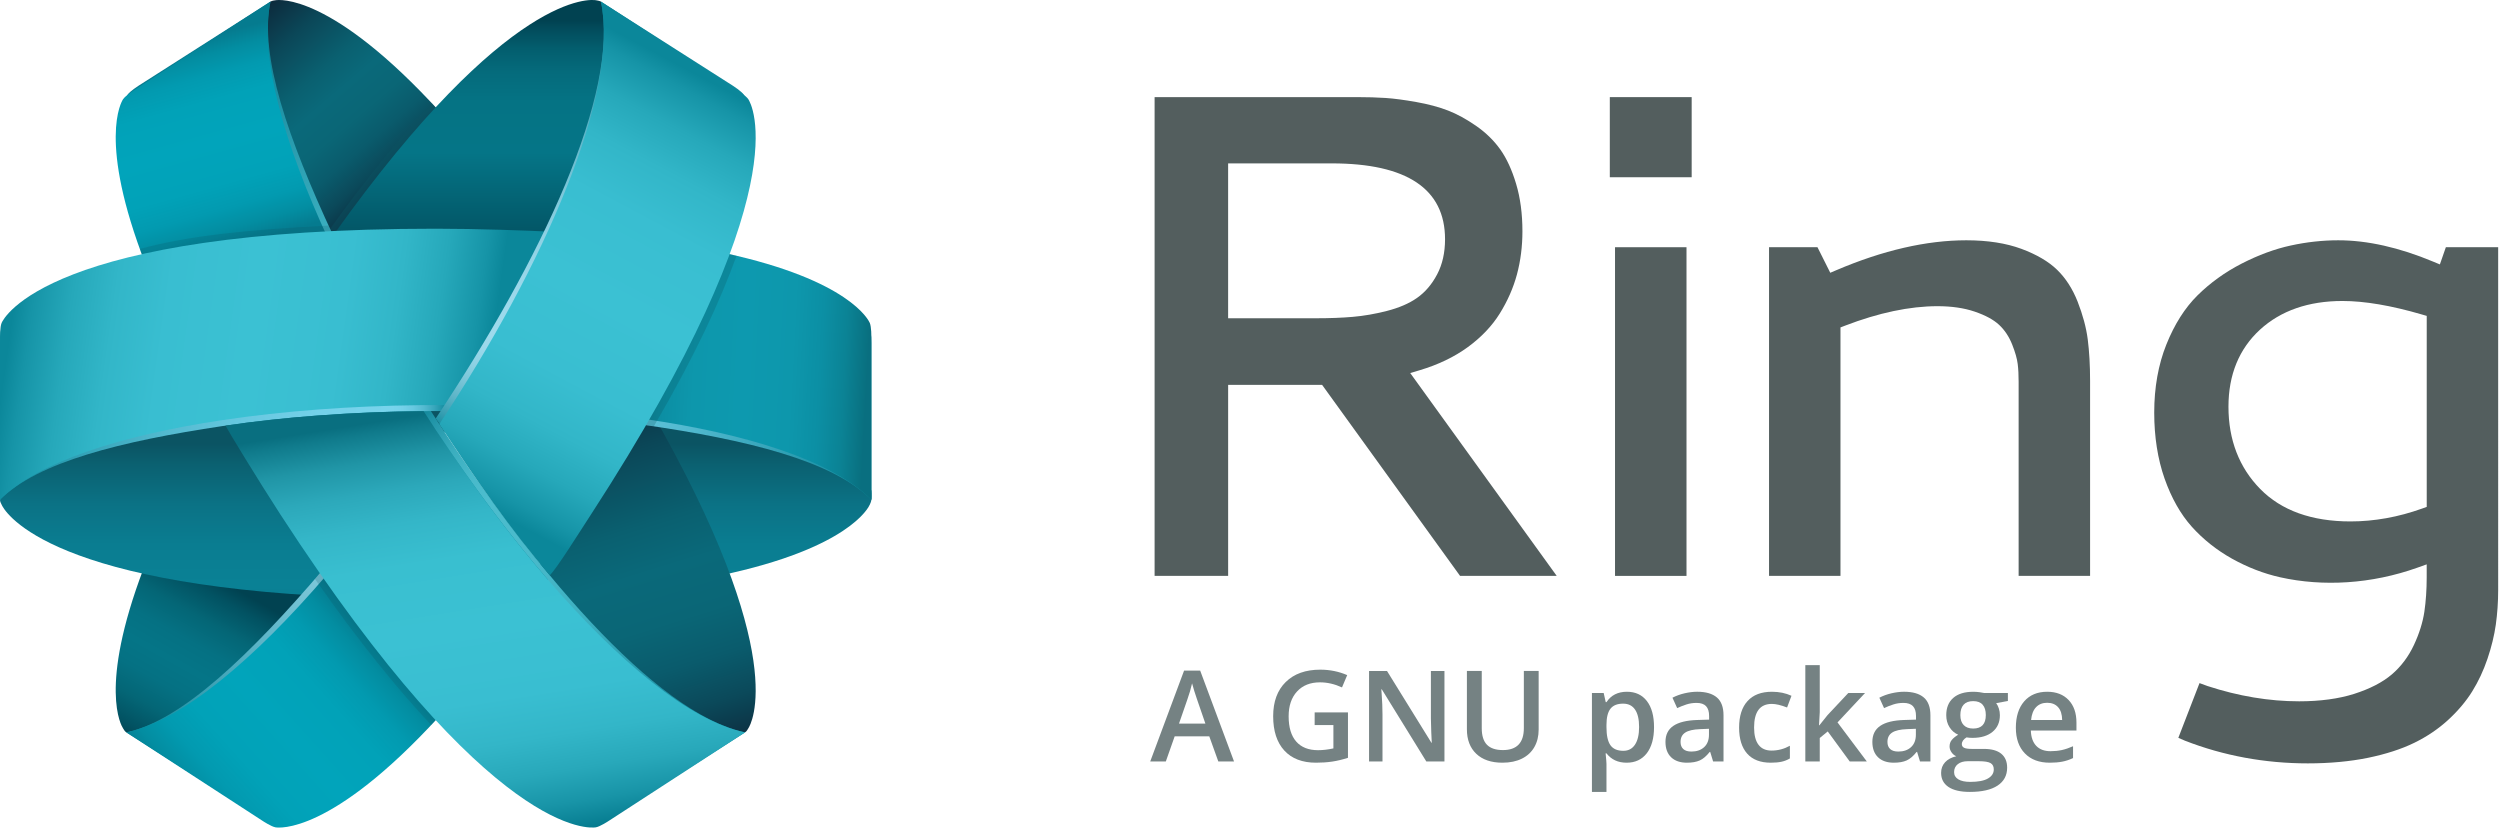 <?xml version="1.0" encoding="utf-8"?>
<!-- Generator: Adobe Illustrator 16.0.4, SVG Export Plug-In . SVG Version: 6.00 Build 0)  -->
<!DOCTYPE svg PUBLIC "-//W3C//DTD SVG 1.1//EN" "http://www.w3.org/Graphics/SVG/1.1/DTD/svg11.dtd">
<svg version="1.1" id="Calque_1" xmlns="http://www.w3.org/2000/svg" xmlns:xlink="http://www.w3.org/1999/xlink" x="0px" y="0px"
	 width="573.17px" height="190.679px" viewBox="8.615 12.401 573.17 190.679" enable-background="new 8.615 12.401 573.17 190.679"
	 xml:space="preserve">
<g>
	
		<linearGradient id="SVGID_1_" gradientUnits="userSpaceOnUse" x1="-2349.019" y1="1578.862" x2="-2357.038" y2="1588.216" gradientTransform="matrix(1 0 0 -1 2462.399 1688.962)">
		<stop  offset="0" style="stop-color:#0B5463"/>
		<stop  offset="1" style="stop-color:#0B5463"/>
	</linearGradient>
	<polygon fill="url(#SVGID_1_)" points="102.813,103.16 115.141,102.737 108.976,114.383 	"/>
	
		<linearGradient id="SVGID_2_" gradientUnits="userSpaceOnUse" x1="-2280.023" y1="1574.83" x2="-2280.023" y2="1510.549" gradientTransform="matrix(1 0 0 -1 2462.399 1688.962)">
		<stop  offset="0" style="stop-color:#0B5463"/>
		<stop  offset="0.07" style="stop-color:#0B6070"/>
		<stop  offset="0.216" style="stop-color:#0B7285"/>
		<stop  offset="0.361" style="stop-color:#0A7D91"/>
		<stop  offset="0.5" style="stop-color:#0A8195"/>
		<stop  offset="0.639" style="stop-color:#0A7D91"/>
		<stop  offset="0.783" style="stop-color:#0B7285"/>
		<stop  offset="0.93" style="stop-color:#0B6070"/>
		<stop  offset="1" style="stop-color:#0B5463"/>
	</linearGradient>
	<path fill="url(#SVGID_2_)" d="M156.308,106.09c45.552,7.379,52.088,18.776,52.088,18.776c0-0.002,0.111,1.145,0,2.105
		c-0.055,0.482-0.242,0.843-0.372,1.143c-0.261,0.602-4.765,10.004-34.201,16.2L156.308,106.09z"/>
	
		<linearGradient id="SVGID_3_" gradientUnits="userSpaceOnUse" x1="-2422.845" y1="1505.671" x2="-2401.988" y2="1542.806" gradientTransform="matrix(1 0 0 -1 2462.399 1688.962)">
		<stop  offset="0" style="stop-color:#014251"/>
		<stop  offset="0.086" style="stop-color:#025262"/>
		<stop  offset="0.227" style="stop-color:#046676"/>
		<stop  offset="0.366" style="stop-color:#057183"/>
		<stop  offset="0.5" style="stop-color:#057587"/>
		<stop  offset="0.634" style="stop-color:#057183"/>
		<stop  offset="0.773" style="stop-color:#046676"/>
		<stop  offset="0.914" style="stop-color:#025262"/>
		<stop  offset="1" style="stop-color:#014251"/>
	</linearGradient>
	<path fill="url(#SVGID_3_)" d="M41.516,142.784c-10.369,27.344-5.049,36.055-4.692,36.596c0.181,0.271,0.349,0.668,0.755,0.936
		c0.157,0.104,2.143-0.377,2.143-0.377S58.345,179,80.165,148L41.516,142.784z"/>
	
		<linearGradient id="SVGID_4_" gradientUnits="userSpaceOnUse" x1="-2363.315" y1="1631.748" x2="-2397.836" y2="1672.024" gradientTransform="matrix(1 0 0 -1 2462.399 1688.962)">
		<stop  offset="0" style="stop-color:#0D283A"/>
		<stop  offset="0.028" style="stop-color:#0C3042"/>
		<stop  offset="0.135" style="stop-color:#0B495A"/>
		<stop  offset="0.247" style="stop-color:#0A5B6C"/>
		<stop  offset="0.365" style="stop-color:#0A6676"/>
		<stop  offset="0.5" style="stop-color:#0A697A"/>
		<stop  offset="0.618" style="stop-color:#0A6070"/>
		<stop  offset="0.812" style="stop-color:#0B4758"/>
		<stop  offset="1" style="stop-color:#0D283A"/>
	</linearGradient>
	<path fill="url(#SVGID_4_)" d="M109.549,38.144C84.568,10.769,72.487,12.34,71.788,12.455c-0.35,0.059-0.69,0.072-1.158,0.311
		c-0.832,0.426-1.77,3.182-1.77,3.182s-5.283,15.117,15.867,55.791L109.549,38.144z"/>
	
		<linearGradient id="SVGID_5_" gradientUnits="userSpaceOnUse" x1="-2294.979" y1="1501.26" x2="-2321.649" y2="1587.174" gradientTransform="matrix(1 0 0 -1 2462.399 1688.962)">
		<stop  offset="0" style="stop-color:#0D283A"/>
		<stop  offset="0.028" style="stop-color:#0C3042"/>
		<stop  offset="0.135" style="stop-color:#0B495A"/>
		<stop  offset="0.247" style="stop-color:#0A5B6C"/>
		<stop  offset="0.365" style="stop-color:#0A6676"/>
		<stop  offset="0.5" style="stop-color:#0A697A"/>
		<stop  offset="0.618" style="stop-color:#0A6070"/>
		<stop  offset="0.812" style="stop-color:#0B4758"/>
		<stop  offset="1" style="stop-color:#0D283A"/>
	</linearGradient>
	<path fill="url(#SVGID_5_)" d="M131.342,143.342c33.872,38.717,45.761,36.562,45.761,36.562s2.182,0.508,2.332,0.407
		c0.405-0.269,0.572-0.659,0.753-0.937c0.482-0.729,10.052-16.424-22.444-72.979L131.342,143.342z"/>
	
		<linearGradient id="SVGID_6_" gradientUnits="userSpaceOnUse" x1="-2414.331" y1="1574.832" x2="-2414.331" y2="1510.554" gradientTransform="matrix(1 0 0 -1 2462.399 1688.962)">
		<stop  offset="0" style="stop-color:#0B5463"/>
		<stop  offset="0.07" style="stop-color:#0B6070"/>
		<stop  offset="0.216" style="stop-color:#0B7285"/>
		<stop  offset="0.361" style="stop-color:#0A7D91"/>
		<stop  offset="0.5" style="stop-color:#0A8195"/>
		<stop  offset="0.639" style="stop-color:#0A7D91"/>
		<stop  offset="0.783" style="stop-color:#0B7285"/>
		<stop  offset="0.93" style="stop-color:#0B6070"/>
		<stop  offset="1" style="stop-color:#0B5463"/>
	</linearGradient>
	<path fill="url(#SVGID_6_)" d="M87.52,149.284c-69.822-2.939-78.172-20.347-78.529-21.17c-0.109-0.25-0.417-0.746-0.371-1.143
		c0.145-1.237,2.695-3.438,2.695-3.438s18.578-11.404,49.362-17.543L87.52,149.284z"/>
	
		<linearGradient id="SVGID_7_" gradientUnits="userSpaceOnUse" x1="-2378.965" y1="1637.905" x2="-2353.731" y2="1637.905" gradientTransform="matrix(1 0 0 -1 2462.399 1688.962)">
		<stop  offset="0" style="stop-color:#0B5463"/>
		<stop  offset="1" style="stop-color:#0B5463"/>
	</linearGradient>
	<path opacity="0.4" fill="url(#SVGID_7_)" enable-background="new    " d="M107.614,36.053
		c-6.985,7.438-15.034,17.199-24.18,30.008h1.784c5.405-6.887,18.892-23.848,23.45-28.838L107.614,36.053z"/>
	
		<linearGradient id="SVGID_8_" gradientUnits="userSpaceOnUse" x1="-2345.638" y1="1611.221" x2="-2345.638" y2="1671.846" gradientTransform="matrix(1 0 0 -1 2462.399 1688.962)">
		<stop  offset="0" style="stop-color:#014251"/>
		<stop  offset="0.5" style="stop-color:#057587"/>
		<stop  offset="0.693" style="stop-color:#057384"/>
		<stop  offset="0.804" style="stop-color:#056B7C"/>
		<stop  offset="0.893" style="stop-color:#035E6E"/>
		<stop  offset="0.971" style="stop-color:#024B5B"/>
		<stop  offset="1" style="stop-color:#014251"/>
	</linearGradient>
	<path fill="url(#SVGID_8_)" d="M135.817,67.5c18.261-43.152,11.11-53.051,11.11-53.051s-0.377-1.594-0.542-1.687
		c-0.308-0.168-0.917-0.268-1.159-0.309c-0.884-0.148-19.868-2.605-60.008,53.604L135.817,67.5z"/>
	
		<linearGradient id="SVGID_9_" gradientUnits="userSpaceOnUse" x1="-2401.016" y1="1493.555" x2="-2290.266" y2="1660.962" gradientTransform="matrix(1 0 0 -1 2462.399 1688.962)">
		<stop  offset="0" style="stop-color:#0B879A"/>
		<stop  offset="0.082" style="stop-color:#379FB2"/>
		<stop  offset="0.168" style="stop-color:#5CB4C7"/>
		<stop  offset="0.253" style="stop-color:#79C5D7"/>
		<stop  offset="0.337" style="stop-color:#8DD1E3"/>
		<stop  offset="0.42" style="stop-color:#9AD8EA"/>
		<stop  offset="0.5" style="stop-color:#9EDAEC"/>
		<stop  offset="0.58" style="stop-color:#9AD8EA"/>
		<stop  offset="0.663" style="stop-color:#8DD1E3"/>
		<stop  offset="0.747" style="stop-color:#79C5D7"/>
		<stop  offset="0.833" style="stop-color:#5CB4C7"/>
		<stop  offset="0.918" style="stop-color:#379FB2"/>
		<stop  offset="1" style="stop-color:#0B879A"/>
	</linearGradient>
	<path fill="url(#SVGID_9_)" d="M108.172,175.764c-24.74,26.97-36.709,25.414-37.406,25.3c-0.967-0.161-2.927-1.459-2.927-1.459
		l-30.26-19.295c12.742-2.709,28.422-17.854,44.926-37.119L108.172,175.764z"/>
	
		<linearGradient id="SVGID_10_" gradientUnits="userSpaceOnUse" x1="-2410.971" y1="1490.194" x2="-2367.101" y2="1529.473" gradientTransform="matrix(1 0 0 -1 2462.399 1688.962)">
		<stop  offset="0" style="stop-color:#057B8F"/>
		<stop  offset="0.082" style="stop-color:#038DA1"/>
		<stop  offset="0.181" style="stop-color:#029AB0"/>
		<stop  offset="0.301" style="stop-color:#01A2B8"/>
		<stop  offset="0.5" style="stop-color:#01A4BB"/>
		<stop  offset="0.699" style="stop-color:#01A2B8"/>
		<stop  offset="0.819" style="stop-color:#029AB0"/>
		<stop  offset="0.918" style="stop-color:#038DA1"/>
		<stop  offset="1" style="stop-color:#057B8F"/>
	</linearGradient>
	<path fill="url(#SVGID_10_)" d="M109.192,176.788c-24.74,26.967-36.708,25.412-37.404,25.297c-0.969-0.162-2.928-1.459-2.928-1.459
		L37.579,180.31c12.742-2.709,29.441-16.834,45.945-36.099L109.192,176.788z"/>
	
		<linearGradient id="SVGID_11_" gradientUnits="userSpaceOnUse" x1="-2414.894" y1="1662.122" x2="-2313.036" y2="1492.36" gradientTransform="matrix(1 0 0 -1 2462.399 1688.962)">
		<stop  offset="0" style="stop-color:#057B8F"/>
		<stop  offset="0.018" style="stop-color:#0A8093"/>
		<stop  offset="0.141" style="stop-color:#279AAD"/>
		<stop  offset="0.263" style="stop-color:#3BAEBF"/>
		<stop  offset="0.384" style="stop-color:#48B9CA"/>
		<stop  offset="0.5" style="stop-color:#4CBDCE"/>
		<stop  offset="0.616" style="stop-color:#48B9CA"/>
		<stop  offset="0.737" style="stop-color:#3BAEBF"/>
		<stop  offset="0.859" style="stop-color:#279AAD"/>
		<stop  offset="0.982" style="stop-color:#0A8093"/>
		<stop  offset="1" style="stop-color:#057B8F"/>
	</linearGradient>
	<path fill="url(#SVGID_11_)" d="M43,71.947C32.01,43.65,37.482,34.689,37.844,34.14c0.541-0.815,2.524-2.08,2.524-2.08
		l30.261-19.295c-2.627,12.354,4.059,31.447,14.324,53.541L43,71.947z"/>
	
		<linearGradient id="SVGID_12_" gradientUnits="userSpaceOnUse" x1="-2304.71" y1="1493.377" x2="-2370.21" y2="1575.877" gradientTransform="matrix(1 0 0 -1 2462.399 1688.962)">
		<stop  offset="0" style="stop-color:#057B8F"/>
		<stop  offset="0.026" style="stop-color:#0A8093"/>
		<stop  offset="0.205" style="stop-color:#279AAD"/>
		<stop  offset="0.384" style="stop-color:#3BAEBF"/>
		<stop  offset="0.56" style="stop-color:#48B9CA"/>
		<stop  offset="0.73" style="stop-color:#4CBDCE"/>
		<stop  offset="0.792" style="stop-color:#48B9CA"/>
		<stop  offset="0.858" style="stop-color:#3BAEBF"/>
		<stop  offset="0.924" style="stop-color:#279AAD"/>
		<stop  offset="0.991" style="stop-color:#0A8093"/>
		<stop  offset="1" style="stop-color:#057B8F"/>
	</linearGradient>
	<path fill="url(#SVGID_12_)" d="M106.755,105.635c-15.667,0.17-31.37,1.221-45.417,3.327c0.451,0.945,7.535,12.601,12.601,20.4
		c48.579,74.805,71.339,71.862,72.307,71.7c0.968-0.159,2.928-1.457,2.928-1.457l30.262-19.293
		C158.819,175.928,130.159,142.333,106.755,105.635z"/>
	
		<linearGradient id="SVGID_13_" gradientUnits="userSpaceOnUse" x1="-2399.356" y1="1620.53" x2="-2412.109" y2="1666.439" gradientTransform="matrix(1 0 0 -1 2462.399 1688.962)">
		<stop  offset="0" style="stop-color:#057B8F"/>
		<stop  offset="0.082" style="stop-color:#038DA1"/>
		<stop  offset="0.181" style="stop-color:#029AB0"/>
		<stop  offset="0.301" style="stop-color:#01A2B8"/>
		<stop  offset="0.5" style="stop-color:#01A4BB"/>
		<stop  offset="0.699" style="stop-color:#01A2B8"/>
		<stop  offset="0.819" style="stop-color:#029AB0"/>
		<stop  offset="0.918" style="stop-color:#038DA1"/>
		<stop  offset="1" style="stop-color:#057B8F"/>
	</linearGradient>
	<path fill="url(#SVGID_13_)" d="M41.981,72.969c-10.99-28.299-5.519-37.26-5.157-37.809c0.542-0.816,2.524-2.08,2.524-2.08
		l31.281-20.315c-2.627,12.354,3.038,32.469,13.303,54.562L41.981,72.969z"/>
	
		<linearGradient id="SVGID_14_" gradientUnits="userSpaceOnUse" x1="-2254.927" y1="1589.569" x2="-2453.629" y2="1589.569" gradientTransform="matrix(1 0 0 -1 2462.399 1688.962)">
		<stop  offset="0" style="stop-color:#0B879A"/>
		<stop  offset="0.013" style="stop-color:#118B9E"/>
		<stop  offset="0.112" style="stop-color:#36A5BA"/>
		<stop  offset="0.211" style="stop-color:#53BAD0"/>
		<stop  offset="0.31" style="stop-color:#67C8E0"/>
		<stop  offset="0.407" style="stop-color:#74D1E9"/>
		<stop  offset="0.5" style="stop-color:#78D4EC"/>
		<stop  offset="0.593" style="stop-color:#74D1E9"/>
		<stop  offset="0.69" style="stop-color:#67C8E0"/>
		<stop  offset="0.788" style="stop-color:#53BAD0"/>
		<stop  offset="0.888" style="stop-color:#36A5BA"/>
		<stop  offset="0.987" style="stop-color:#118B9E"/>
		<stop  offset="1" style="stop-color:#0B879A"/>
	</linearGradient>
	<path fill="url(#SVGID_14_)" d="M156.279,109.819c23.614,3.405,43.153,8.191,52.116,17.152V91.047c0,0,0.02-2.35-0.372-3.25
		c-0.259-0.594-4.659-9.783-33.169-15.98L156.279,109.819z"/>
	
		<linearGradient id="SVGID_15_" gradientUnits="userSpaceOnUse" x1="-2311.884" y1="1592.467" x2="-2255.093" y2="1589.407" gradientTransform="matrix(1 0 0 -1 2462.399 1688.962)">
		<stop  offset="0" style="stop-color:#096F80"/>
		<stop  offset="0.006" style="stop-color:#097181"/>
		<stop  offset="0.091" style="stop-color:#0B8395"/>
		<stop  offset="0.188" style="stop-color:#0C8FA4"/>
		<stop  offset="0.305" style="stop-color:#0D97AC"/>
		<stop  offset="0.5" style="stop-color:#0D99AF"/>
		<stop  offset="0.695" style="stop-color:#0D97AC"/>
		<stop  offset="0.812" style="stop-color:#0C8FA4"/>
		<stop  offset="0.909" style="stop-color:#0B8395"/>
		<stop  offset="0.994" style="stop-color:#097181"/>
		<stop  offset="1" style="stop-color:#096F80"/>
	</linearGradient>
	<path fill="url(#SVGID_15_)" d="M156.279,108.448c23.614,3.405,43.153,9.562,52.116,18.523V89.676c0,0,0.02-2.35-0.372-3.25
		c-0.259-0.594-4.659-9.783-33.169-15.979L156.279,108.448z"/>
	
		<linearGradient id="SVGID_16_" gradientUnits="userSpaceOnUse" x1="-2453.779" y1="1592.373" x2="-2351.314" y2="1592.373" gradientTransform="matrix(1 0 0 -1 2462.399 1688.962)">
		<stop  offset="0" style="stop-color:#0B879A"/>
		<stop  offset="0.022" style="stop-color:#118B9E"/>
		<stop  offset="0.197" style="stop-color:#36A5BA"/>
		<stop  offset="0.372" style="stop-color:#53BAD0"/>
		<stop  offset="0.545" style="stop-color:#67C8E0"/>
		<stop  offset="0.715" style="stop-color:#74D1E9"/>
		<stop  offset="0.879" style="stop-color:#78D4EC"/>
		<stop  offset="0.901" style="stop-color:#74D1E9"/>
		<stop  offset="0.925" style="stop-color:#67C8E0"/>
		<stop  offset="0.949" style="stop-color:#53BAD0"/>
		<stop  offset="0.973" style="stop-color:#36A5BA"/>
		<stop  offset="0.997" style="stop-color:#118B9E"/>
		<stop  offset="1" style="stop-color:#0B879A"/>
	</linearGradient>
	<path fill="url(#SVGID_16_)" d="M134.862,66.888c-5.318-0.258-16.663-0.682-26.354-0.682c-89.197,0-99.124,20.689-99.517,21.59
		c-0.391,0.9-0.371,3.25-0.371,3.25v35.925c8.678-8.678,27.775-13.405,50.98-16.883c14.048-2.105,29.596-3.255,45.263-3.425
		c2.771-0.029,5.546-0.029,8.315,0C113.178,106.665,140.18,67.146,134.862,66.888z"/>
	
		<linearGradient id="SVGID_17_" gradientUnits="userSpaceOnUse" x1="-2381.722" y1="1618.888" x2="-2420.232" y2="1624.304" gradientTransform="matrix(1 0 0 -1 2462.399 1688.962)">
		<stop  offset="0" style="stop-color:#0B5463"/>
		<stop  offset="1" style="stop-color:#0B5463"/>
	</linearGradient>
	<path opacity="0.2" fill="url(#SVGID_17_)" enable-background="new    " d="M83.947,64.115c-18.646,0.945-32.06,2.318-43.277,5.354
		l0.536,1.471c1.021-0.166,2.295-0.514,3.332-0.67c12.669-1.9,26.317-3.637,40.416-3.963L83.947,64.115z"/>
	
		<linearGradient id="SVGID_18_" gradientUnits="userSpaceOnUse" x1="-2342.538" y1="1585.952" x2="-2451.364" y2="1601.256" gradientTransform="matrix(1 0 0 -1 2462.399 1688.962)">
		<stop  offset="0" style="stop-color:#0B879A"/>
		<stop  offset="0.038" style="stop-color:#1694A7"/>
		<stop  offset="0.118" style="stop-color:#26A8BA"/>
		<stop  offset="0.208" style="stop-color:#32B6C8"/>
		<stop  offset="0.318" style="stop-color:#39BED1"/>
		<stop  offset="0.5" style="stop-color:#3BC1D3"/>
		<stop  offset="0.682" style="stop-color:#39BED1"/>
		<stop  offset="0.792" style="stop-color:#32B6C8"/>
		<stop  offset="0.882" style="stop-color:#26A8BA"/>
		<stop  offset="0.962" style="stop-color:#1694A7"/>
		<stop  offset="1" style="stop-color:#0B879A"/>
	</linearGradient>
	<path fill="url(#SVGID_18_)" d="M134.862,65.517c-5.318-0.258-16.663-0.682-26.354-0.682c-89.197,0-99.124,20.689-99.517,21.59
		c-0.391,0.9-0.371,3.25-0.371,3.25v37.296c8.678-8.678,27.775-14.773,50.98-18.254c14.048-2.104,29.596-3.254,45.263-3.424
		c2.771-0.029,5.546-0.029,8.315,0.002C113.178,105.294,140.18,65.775,134.862,65.517z"/>
	
		<linearGradient id="SVGID_19_" gradientUnits="userSpaceOnUse" x1="-2292.104" y1="1661.295" x2="-2343.852" y2="1572.173" gradientTransform="matrix(1 0 0 -1 2462.399 1688.962)">
		<stop  offset="0" style="stop-color:#0B879A"/>
		<stop  offset="0.124" style="stop-color:#379FB2"/>
		<stop  offset="0.252" style="stop-color:#5CB4C7"/>
		<stop  offset="0.38" style="stop-color:#79C5D7"/>
		<stop  offset="0.506" style="stop-color:#8DD1E3"/>
		<stop  offset="0.631" style="stop-color:#9AD8EA"/>
		<stop  offset="0.751" style="stop-color:#9EDAEC"/>
		<stop  offset="0.791" style="stop-color:#9AD8EA"/>
		<stop  offset="0.832" style="stop-color:#8DD1E3"/>
		<stop  offset="0.874" style="stop-color:#79C5D7"/>
		<stop  offset="0.917" style="stop-color:#5CB4C7"/>
		<stop  offset="0.959" style="stop-color:#379FB2"/>
		<stop  offset="1" style="stop-color:#0B879A"/>
	</linearGradient>
	<path fill="url(#SVGID_19_)" d="M108.502,108.35c24.314-36.528,42.304-74.786,37.882-95.585l30.262,19.293
		c0,0,1.98,1.264,2.521,2.082c0.542,0.818,12.487,20.414-36.094,95.222c-3.575,5.504-6.885,11.989-8.104,12.592
		C126.681,133.846,108.502,108.35,108.502,108.35z"/>
	
		<linearGradient id="SVGID_20_" gradientUnits="userSpaceOnUse" x1="-2285.599" y1="1616.463" x2="-2304.441" y2="1581.104" gradientTransform="matrix(1 0 0 -1 2462.399 1688.962)">
		<stop  offset="0" style="stop-color:#0B5463"/>
		<stop  offset="1" style="stop-color:#0B5463"/>
	</linearGradient>
	<path opacity="0.25" fill="url(#SVGID_20_)" enable-background="new    " d="M175.734,70.603
		c-5.28,12.918-11.025,25.32-19.455,39.147l2.229,0.424c9.653-16.591,15.203-28.775,18.983-39.132L175.734,70.603z"/>
	
		<linearGradient id="SVGID_21_" gradientUnits="userSpaceOnUse" x1="-2293.799" y1="1659.342" x2="-2345.715" y2="1561.918" gradientTransform="matrix(1 0 0 -1 2462.399 1688.962)">
		<stop  offset="0" style="stop-color:#0B879A"/>
		<stop  offset="0.038" style="stop-color:#1694A7"/>
		<stop  offset="0.118" style="stop-color:#26A8BA"/>
		<stop  offset="0.208" style="stop-color:#32B6C8"/>
		<stop  offset="0.318" style="stop-color:#39BED1"/>
		<stop  offset="0.5" style="stop-color:#3BC1D3"/>
		<stop  offset="0.682" style="stop-color:#39BED1"/>
		<stop  offset="0.792" style="stop-color:#32B6C8"/>
		<stop  offset="0.882" style="stop-color:#26A8BA"/>
		<stop  offset="0.962" style="stop-color:#1694A7"/>
		<stop  offset="1" style="stop-color:#0B879A"/>
	</linearGradient>
	<path fill="url(#SVGID_21_)" d="M144.094,130.381c48.582-74.808,36.636-94.4,36.094-95.222c-0.541-0.816-2.521-2.08-2.521-2.08
		l-31.282-20.315c4.396,20.678-12.935,60.498-37.042,96.873c8.118,12.356,16.496,24.436,25.324,34.677
		C136.426,142.471,140.834,135.398,144.094,130.381z"/>
	
		<linearGradient id="SVGID_22_" gradientUnits="userSpaceOnUse" x1="-2289.769" y1="1657.145" x2="-2342.142" y2="1558.863" gradientTransform="matrix(1 0 0 -1 2462.399 1688.962)">
		<stop  offset="0" style="stop-color:#0B879A"/>
		<stop  offset="0.038" style="stop-color:#1694A7"/>
		<stop  offset="0.118" style="stop-color:#26A8BA"/>
		<stop  offset="0.208" style="stop-color:#32B6C8"/>
		<stop  offset="0.318" style="stop-color:#39BED1"/>
		<stop  offset="0.5" style="stop-color:#3BC1D3"/>
		<stop  offset="0.682" style="stop-color:#39BED1"/>
		<stop  offset="0.792" style="stop-color:#32B6C8"/>
		<stop  offset="0.882" style="stop-color:#26A8BA"/>
		<stop  offset="0.962" style="stop-color:#1694A7"/>
		<stop  offset="1" style="stop-color:#0B879A"/>
	</linearGradient>
	<path fill="url(#SVGID_22_)" d="M133.788,145.667c0.107-0.055,0.26-0.191,0.43-0.375c-8.828-10.242-17.602-22.017-25.719-34.374
		c-0.14,0.209-0.276,0.423-0.416,0.634C108.083,111.551,125.002,138.273,133.788,145.667z"/>
	
		<linearGradient id="SVGID_23_" gradientUnits="userSpaceOnUse" x1="-2374.298" y1="1545.393" x2="-2360.864" y2="1508.999" gradientTransform="matrix(1 0 0 -1 2462.399 1688.962)">
		<stop  offset="0" style="stop-color:#0B5463"/>
		<stop  offset="1" style="stop-color:#0B5463"/>
	</linearGradient>
	<path opacity="0.2" fill="url(#SVGID_23_)" enable-background="new    " d="M108.506,177.532
		c-0.398-0.457-18.246-21.541-26.364-33.9l-1.325,1.514c10.186,14.547,19.059,25.396,26.666,33.479L108.506,177.532z"/>
	
		<linearGradient id="SVGID_24_" gradientUnits="userSpaceOnUse" x1="-2348.789" y1="1582.826" x2="-2332.974" y2="1484.371" gradientTransform="matrix(1 0 0 -1 2462.399 1688.962)">
		<stop  offset="0" style="stop-color:#096F80"/>
		<stop  offset="0.024" style="stop-color:#107B8C"/>
		<stop  offset="0.089" style="stop-color:#2095A6"/>
		<stop  offset="0.16" style="stop-color:#2CA8BA"/>
		<stop  offset="0.24" style="stop-color:#34B6C8"/>
		<stop  offset="0.338" style="stop-color:#39BFD0"/>
		<stop  offset="0.5" style="stop-color:#3BC1D3"/>
		<stop  offset="0.672" style="stop-color:#39BED1"/>
		<stop  offset="0.775" style="stop-color:#33B6C8"/>
		<stop  offset="0.86" style="stop-color:#28A8BA"/>
		<stop  offset="0.935" style="stop-color:#1894A7"/>
		<stop  offset="1" style="stop-color:#057B8F"/>
	</linearGradient>
	<path fill="url(#SVGID_24_)" d="M134.217,145.292c-8.828-10.242-17.602-22.017-25.719-34.374c-0.929-1.415-1.853-2.833-2.763-4.261
		c-15.667,0.17-31.37,1.219-45.418,3.324c0.451,0.946,7.536,12.602,12.601,20.398c48.58,74.808,71.339,71.865,72.308,71.703
		c0.968-0.162,2.927-1.459,2.927-1.459l31.282-20.312C166.633,177.59,150.338,163.993,134.217,145.292z"/>
</g>
<g>
	<path fill="#535E5E" d="M343.361,144.434h22.16L331.936,97.93l2.141-0.639c4.254-1.265,7.979-3.055,11.08-5.321
		c3.072-2.249,5.529-4.831,7.293-7.667c1.795-2.877,3.125-5.902,3.955-8.993c0.832-3.104,1.254-6.431,1.254-9.878
		c0-4.01-0.484-7.669-1.447-10.873c-0.945-3.176-2.166-5.828-3.621-7.88c-1.453-2.038-3.299-3.851-5.498-5.38
		c-2.252-1.566-4.438-2.762-6.498-3.557c-2.09-0.808-4.526-1.46-7.26-1.945c-2.752-0.492-5.131-0.804-7.062-0.934
		c-1.968-0.131-4.14-0.195-6.447-0.195h-46.498v109.767h16.861v-43.788h21.547L343.361,144.434z M290.185,85.371V49.86h23.754
		c17.235,0,25.979,5.853,25.979,17.396c0,3.053-0.604,5.762-1.812,8.047c-1.197,2.288-2.761,4.107-4.627,5.412
		c-1.812,1.271-4.146,2.271-6.908,2.976c-2.66,0.683-5.287,1.138-7.812,1.356c-2.465,0.215-5.344,0.322-8.559,0.322L290.185,85.371
		L290.185,85.371z"/>
	<g>
		<polygon fill="#535E5E" points="377.693,34.668 377.693,53.037 396.461,53.037 396.461,42.297 396.461,34.668 		"/>
		<rect x="378.887" y="69.081" fill="#535E5E" width="16.388" height="75.355"/>
	</g>
	<path fill="#535E5E" d="M461.328,83.839c2.494,0.852,4.33,1.846,5.615,3.04c1.283,1.192,2.297,2.726,3.018,4.558
		c0.689,1.75,1.1,3.199,1.252,4.438c0.146,1.169,0.209,2.529,0.209,4.05v44.508h16.383v-44.75c0-3.497-0.182-6.688-0.54-9.495
		c-0.351-2.707-1.138-5.615-2.322-8.641c-1.16-2.93-2.73-5.377-4.687-7.275c-1.947-1.9-4.705-3.521-8.188-4.814
		c-3.521-1.307-7.771-1.967-12.646-1.967c-9.115,0-19.146,2.311-29.812,6.865l-1.373,0.584l-2.935-5.86h-11.104v75.354h16.379V87.47
		l1.015-0.393c7.729-2.971,14.875-4.478,21.237-4.478C456.061,82.604,458.918,83.017,461.328,83.839z"/>
	<path fill="#535E5E" d="M569.912,177.44c2.246-2.068,4.096-4.26,5.494-6.51c1.41-2.271,2.59-4.779,3.498-7.465
		c0.92-2.699,1.562-5.346,1.92-7.854c0.354-2.535,0.541-5.199,0.541-7.924V69.081h-11.994L568,73.023l-1.555-0.646
		c-7.771-3.243-15.076-4.886-21.729-4.886c-3.571,0-7.248,0.398-10.907,1.197c-3.636,0.785-7.421,2.182-11.257,4.15
		c-3.811,1.955-7.219,4.412-10.141,7.306c-2.877,2.854-5.271,6.629-7.113,11.229c-1.852,4.604-2.789,9.863-2.789,15.625
		c0,5.568,0.806,10.664,2.373,15.129c1.566,4.443,3.666,8.156,6.242,11.035c2.604,2.895,5.709,5.367,9.248,7.342
		c3.562,1.98,7.264,3.41,11.021,4.25c9.812,2.188,20.924,1.555,31.473-2.211l2.113-0.756v2.963c0,2.863-0.187,5.52-0.535,7.9
		c-0.365,2.438-1.17,5.016-2.396,7.627c-1.252,2.684-2.967,4.961-5.094,6.77c-2.115,1.801-5.018,3.291-8.613,4.439
		c-3.561,1.129-7.803,1.703-12.604,1.703c-6.861,0-13.92-1.182-20.996-3.498l-1.85-0.676l-4.854,12.547l1.545,0.668
		c8.832,3.438,18.32,5.189,28.146,5.189c5.01,0,9.646-0.432,13.783-1.273c4.108-0.85,7.688-2.004,10.629-3.447
		C565.064,181.27,567.68,179.497,569.912,177.44z M563.936,128.993c-5.447,1.959-10.979,2.955-16.437,2.955
		c-8.879,0-15.84-2.502-20.682-7.434c-4.834-4.916-7.287-11.273-7.287-18.872c0-7.319,2.432-13.259,7.229-17.661
		c4.767-4.361,11.119-6.574,18.914-6.574c5.058,0,11.164,1.037,18.168,3.084l1.146,0.333v43.788L563.936,128.993z"/>
</g>
<g>
	<path fill="#758283" d="M287.936,186.981l-2.072-5.762h-7.933l-2.03,5.762h-3.576l7.763-20.834h3.69l7.763,20.834H287.936z
		 M284.97,178.293l-1.944-5.646c-0.143-0.377-0.338-0.977-0.589-1.787c-0.251-0.812-0.423-1.41-0.518-1.787
		c-0.255,1.164-0.629,2.436-1.121,3.816l-1.874,5.404H284.97z"/>
	<path fill="#758283" d="M310.026,175.727h7.635v10.416c-1.248,0.404-2.447,0.693-3.599,0.863c-1.148,0.172-2.393,0.258-3.727,0.258
		c-3.142,0-5.562-0.932-7.267-2.789c-1.703-1.857-2.556-4.48-2.556-7.869c0-3.34,0.959-5.953,2.881-7.842
		c1.92-1.889,4.563-2.83,7.935-2.83c2.167,0,4.22,0.416,6.159,1.248l-1.192,2.822c-1.685-0.771-3.367-1.164-5.052-1.164
		c-2.215,0-3.965,0.695-5.252,2.09c-1.286,1.391-1.932,3.291-1.932,5.703c0,2.535,0.58,4.465,1.737,5.783
		c1.159,1.318,2.826,1.98,5.004,1.98c1.1,0,2.271-0.137,3.521-0.41v-5.354h-4.3L310.026,175.727L310.026,175.727z"/>
	<path fill="#758283" d="M339.783,186.981h-4.158l-10.204-16.533h-0.113l0.07,0.922c0.133,1.76,0.199,3.369,0.199,4.826v10.785
		h-3.08v-20.748h4.115l10.176,16.447h0.086c-0.021-0.219-0.057-1.012-0.113-2.377c-0.056-1.367-0.086-2.436-0.086-3.201v-10.869
		h3.108V186.981z"/>
	<path fill="#758283" d="M361.38,166.233v13.426c0,1.533-0.328,2.873-0.985,4.021c-0.656,1.148-1.606,2.033-2.854,2.652
		c-1.244,0.619-2.73,0.932-4.464,0.932c-2.573,0-4.574-0.684-6.002-2.043c-1.431-1.361-2.146-3.234-2.146-5.621v-13.369h3.405
		v13.129c0,1.713,0.398,2.977,1.193,3.789s2.015,1.221,3.66,1.221c3.196,0,4.798-1.68,4.798-5.037v-13.102h3.393L361.38,166.233
		L361.38,166.233z"/>
	<path fill="#758283" d="M381.554,187.264c-1.983,0-3.526-0.717-4.627-2.145h-0.196c0.133,1.324,0.196,2.129,0.196,2.412v6.43
		h-3.334v-22.68h2.695c0.076,0.293,0.231,0.994,0.469,2.102h0.17c1.041-1.59,2.604-2.385,4.687-2.385
		c1.959,0,3.481,0.709,4.576,2.129c1.094,1.418,1.641,3.41,1.641,5.977c0,2.564-0.559,4.562-1.668,6.004
		C385.048,186.543,383.513,187.264,381.554,187.264z M380.745,173.725c-1.324,0-2.292,0.389-2.902,1.164
		c-0.607,0.773-0.916,2.016-0.916,3.719v0.496c0,1.912,0.304,3.295,0.908,4.148c0.605,0.857,1.595,1.285,2.967,1.285
		c1.154,0,2.043-0.473,2.668-1.42c0.625-0.945,0.938-2.293,0.938-4.045c0-1.76-0.312-3.09-0.932-3.994
		C382.855,174.174,381.946,173.725,380.745,173.725z"/>
	<path fill="#758283" d="M401.377,186.981l-0.667-2.188h-0.113c-0.758,0.955-1.519,1.605-2.284,1.951
		c-0.767,0.346-1.75,0.52-2.95,0.52c-1.542,0-2.746-0.416-3.612-1.248c-0.865-0.834-1.298-2.014-1.298-3.533
		c0-1.619,0.601-2.84,1.802-3.662c1.202-0.822,3.033-1.271,5.492-1.35l2.711-0.084v-0.84c0-1.002-0.234-1.752-0.702-2.25
		c-0.468-0.494-1.192-0.742-2.179-0.742c-0.807,0-1.575,0.115-2.312,0.354c-0.735,0.238-1.445,0.518-2.129,0.838l-1.079-2.385
		c0.854-0.443,1.783-0.781,2.798-1.016c1.013-0.23,1.969-0.35,2.865-0.35c1.996,0,3.502,0.438,4.521,1.309
		c1.018,0.869,1.522,2.236,1.522,4.102v10.572h-2.385L401.377,186.981L401.377,186.981z M396.409,184.709
		c1.211,0,2.184-0.34,2.917-1.016c0.731-0.678,1.101-1.625,1.101-2.846v-1.361l-2.016,0.084c-1.57,0.057-2.713,0.318-3.428,0.789
		c-0.716,0.467-1.071,1.184-1.071,2.146c0,0.699,0.208,1.242,0.624,1.625C394.952,184.518,395.577,184.709,396.409,184.709z"/>
	<path fill="#758283" d="M414.602,187.264c-2.375,0-4.181-0.691-5.414-2.078c-1.232-1.389-1.853-3.377-1.853-5.971
		c0-2.639,0.646-4.67,1.938-6.088c1.291-1.42,3.154-2.129,5.599-2.129c1.656,0,3.146,0.309,4.471,0.922l-1.008,2.686
		c-1.41-0.549-2.574-0.822-3.491-0.822c-2.716,0-4.072,1.801-4.072,5.406c0,1.76,0.34,3.082,1.018,3.967
		c0.676,0.885,1.667,1.326,2.973,1.326c1.485,0,2.894-0.369,4.217-1.105v2.908c-0.598,0.352-1.231,0.604-1.907,0.752
		C416.386,187.188,415.565,187.264,414.602,187.264z"/>
	<path fill="#758283" d="M425.737,178.692l1.888-2.355l4.74-5.053h3.847l-6.315,6.74l6.715,8.955h-3.916l-5.039-6.883l-1.83,1.504
		v5.379h-3.309v-22.082h3.309v10.771l-0.171,3.021h0.084L425.737,178.692L425.737,178.692z"/>
	<path fill="#758283" d="M448.811,186.981l-0.666-2.188h-0.112c-0.758,0.955-1.521,1.605-2.285,1.951
		c-0.769,0.346-1.75,0.52-2.952,0.52c-1.542,0-2.746-0.416-3.611-1.248c-0.863-0.834-1.299-2.014-1.299-3.533
		c0-1.619,0.604-2.84,1.803-3.662c1.201-0.822,3.032-1.271,5.491-1.35l2.711-0.084v-0.84c0-1.002-0.231-1.752-0.7-2.25
		c-0.47-0.494-1.193-0.742-2.181-0.742c-0.805,0-1.573,0.115-2.312,0.354c-0.738,0.236-1.448,0.518-2.129,0.838l-1.079-2.385
		c0.852-0.443,1.782-0.781,2.796-1.016c1.012-0.23,1.968-0.35,2.867-0.35c1.994,0,3.502,0.438,4.52,1.309
		c1.021,0.869,1.525,2.236,1.525,4.102v10.572h-2.387V186.981z M443.843,184.709c1.211,0,2.187-0.34,2.917-1.016
		c0.733-0.678,1.104-1.625,1.104-2.846v-1.361l-2.019,0.084c-1.567,0.057-2.713,0.318-3.428,0.789
		c-0.715,0.467-1.071,1.184-1.071,2.146c0,0.699,0.208,1.242,0.624,1.625C442.386,184.518,443.011,184.709,443.843,184.709z"/>
	<path fill="#758283" d="M468.96,171.284v1.83l-2.682,0.496c0.245,0.332,0.448,0.738,0.606,1.221
		c0.161,0.482,0.241,0.994,0.241,1.533c0,1.617-0.558,2.891-1.675,3.816c-1.116,0.928-2.653,1.393-4.611,1.393
		c-0.502,0-0.957-0.039-1.361-0.113c-0.721,0.443-1.077,0.965-1.077,1.562c0,0.357,0.168,0.631,0.504,0.811
		c0.336,0.182,0.953,0.271,1.852,0.271h2.739c1.73,0,3.046,0.369,3.945,1.104c0.896,0.738,1.349,1.803,1.349,3.193
		c0,1.779-0.734,3.148-2.2,4.115c-1.467,0.965-3.586,1.445-6.355,1.445c-2.142,0-3.771-0.379-4.896-1.135
		c-1.125-0.758-1.688-1.836-1.688-3.236c0-0.965,0.306-1.773,0.915-2.434c0.608-0.658,1.465-1.113,2.562-1.369
		c-0.443-0.188-0.812-0.494-1.1-0.916c-0.289-0.42-0.437-0.863-0.437-1.326c0-0.586,0.166-1.084,0.497-1.488
		c0.331-0.406,0.823-0.811,1.479-1.207c-0.813-0.352-1.477-0.92-1.979-1.709c-0.507-0.791-0.759-1.717-0.759-2.773
		c0-1.703,0.536-3.023,1.609-3.961c1.071-0.939,2.604-1.404,4.592-1.404c0.442,0,0.908,0.031,1.396,0.092
		c0.486,0.062,0.854,0.125,1.103,0.191h5.433V171.284z M456.627,189.42c0,0.721,0.324,1.273,0.972,1.66
		c0.648,0.391,1.562,0.582,2.732,0.582c1.815,0,3.17-0.26,4.059-0.781c0.893-0.52,1.334-1.211,1.334-2.068
		c0-0.684-0.24-1.166-0.729-1.455s-1.396-0.436-2.718-0.436h-2.526c-0.955,0-1.715,0.229-2.277,0.676
		C456.908,188.045,456.627,188.655,456.627,189.42z M458.061,176.364c0,0.982,0.255,1.74,0.761,2.27
		c0.506,0.531,1.229,0.799,2.179,0.799c1.931,0,2.896-1.031,2.896-3.098c0-1.02-0.237-1.811-0.718-2.359
		c-0.479-0.559-1.204-0.83-2.179-0.83c-0.965,0-1.696,0.27-2.191,0.818C458.311,174.516,458.061,175.315,458.061,176.364z"/>
	<path fill="#758283" d="M478.578,187.264c-2.44,0-4.352-0.711-5.727-2.139c-1.378-1.424-2.064-3.385-2.064-5.881
		c0-2.562,0.639-4.58,1.915-6.047s3.033-2.199,5.266-2.199c2.072,0,3.709,0.629,4.91,1.889c1.202,1.26,1.803,2.988,1.803,5.193
		v1.803h-10.459c0.048,1.523,0.459,2.693,1.234,3.514c0.775,0.818,1.869,1.229,3.278,1.229c0.927,0,1.79-0.088,2.591-0.262
		c0.799-0.176,1.657-0.467,2.575-0.873v2.711c-0.813,0.387-1.641,0.662-2.473,0.822
		C480.599,187.184,479.646,187.264,478.578,187.264z M477.968,173.526c-1.06,0-1.907,0.336-2.547,1.008
		c-0.639,0.672-1.02,1.65-1.143,2.939h7.124c-0.021-1.299-0.331-2.277-0.938-2.943C479.859,173.86,479.028,173.526,477.968,173.526z
		"/>
</g>
</svg>
